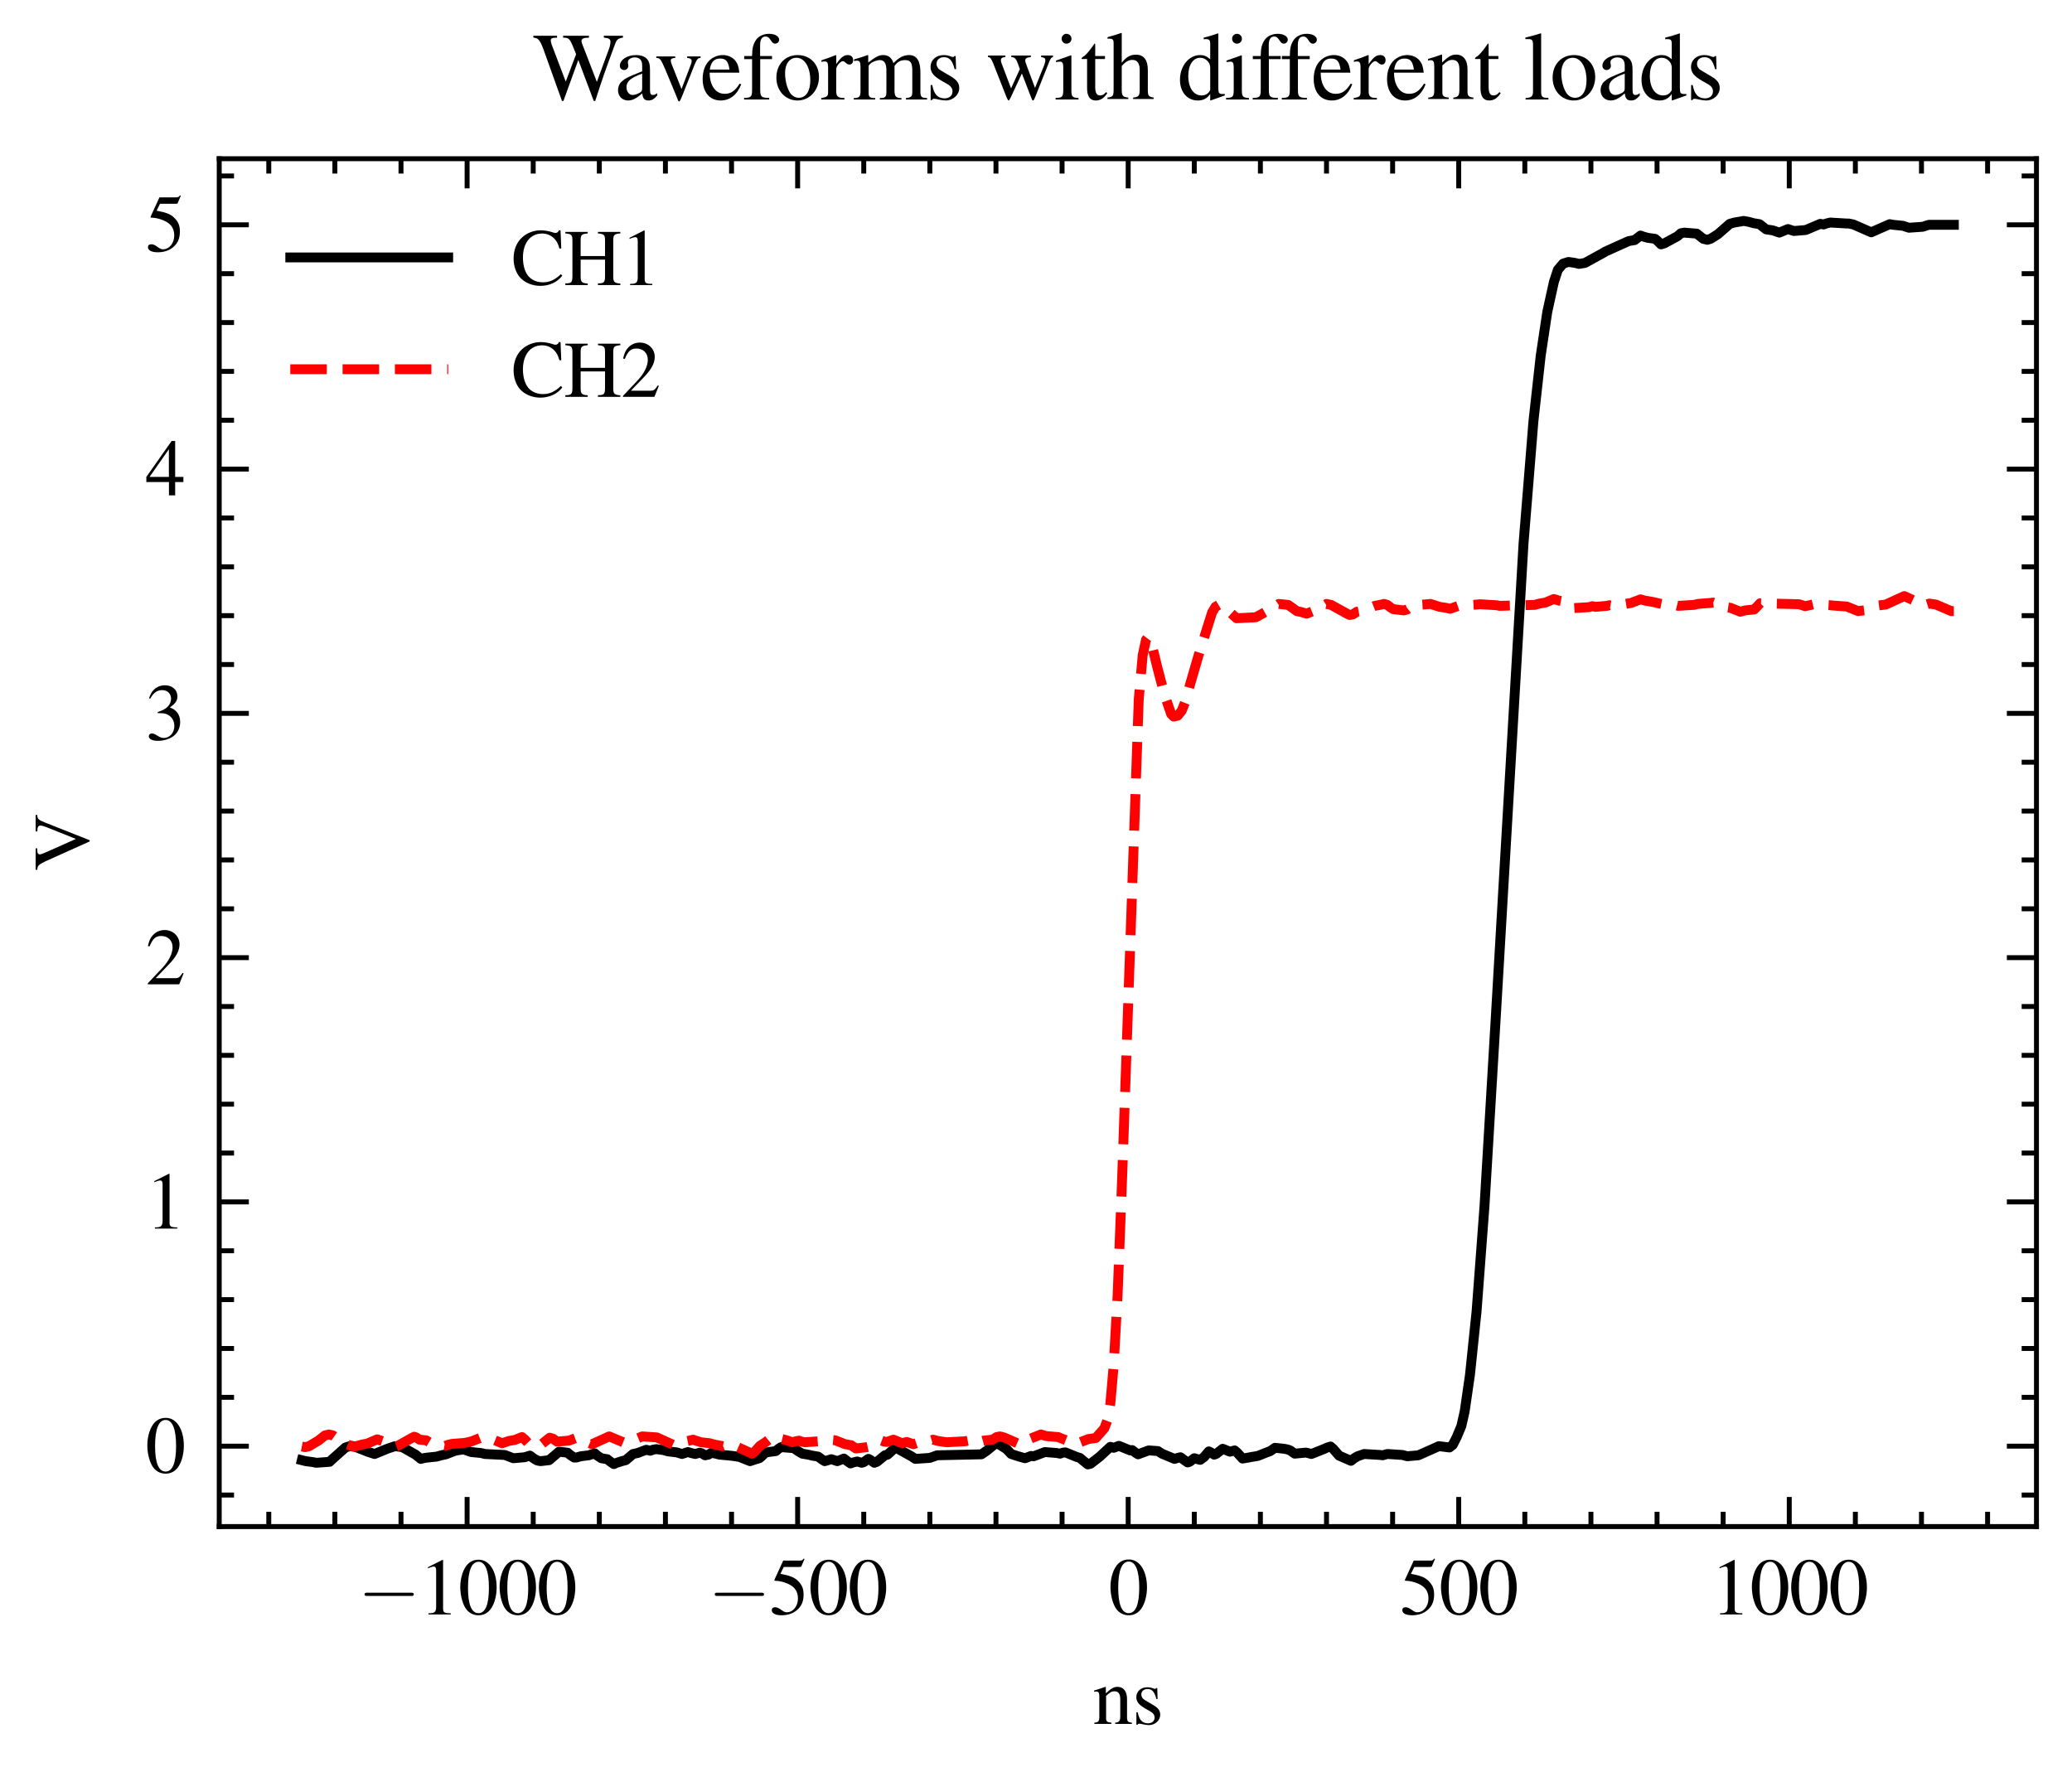 <svg xmlns="http://www.w3.org/2000/svg" xmlns:xlink="http://www.w3.org/1999/xlink" width="279.939" height="240.057" viewBox="0 0 209.954 180.043"><defs><style>*{stroke-linejoin:round;stroke-linecap:butt}</style></defs><g id="figure_1"><path id="patch_1" d="M0 180.043h209.954V0H0z" style="fill:none"/><g id="axes_1"><path id="patch_2" d="M22.214 154.684h184.14v-138.6H22.214z" style="fill:none"/><g id="matplotlib.axis_1"><g id="xtick_1"><g id="line2d_1"><defs><path id="m9c8f0880f3" d="M0 0v-3" style="stroke:#000;stroke-width:.5"/></defs><use xlink:href="#m9c8f0880f3" x="47.331" y="154.684" style="stroke:#000;stroke-width:.5"/></g><g id="line2d_2"><defs><path id="ma56f21abbd" d="M0 0v3" style="stroke:#000;stroke-width:.5"/></defs><use xlink:href="#ma56f21abbd" x="47.331" y="16.084" style="stroke:#000;stroke-width:.5"/></g><g id="text_1" transform="matrix(.08 0 0 -.08 36.264 163.588)"><defs><path id="CMSY10-0" d="M4218 1472c108 0 224 0 224 128s-116 128-224 128H755c-109 0-224 0-224-128s115-128 224-128z" transform="scale(.016)"/><path id="NimbusRomNo9L-Regu-31" d="M1862 4339 710 3757v-90c77 32 148 58 173 71 115 45 224 70 288 70 135 0 192-97 192-303V592c0-213-51-360-153-419-96-57-186-77-455-77V0h1767v96c-506 0-608 64-608 374v3857z" transform="scale(.016)"/><path id="NimbusRomNo9L-Regu-30" d="M1626 4352c-352 0-621-108-858-332-371-359-614-1095-614-1844 0-697 211-1446 512-1804C902 90 1229-64 1600-64c326 0 602 109 832 333 371 352 614 1095 614 1869 0 1312-582 2214-1420 2214m-20-166c538 0 826-723 826-2061 0-1337-282-2022-832-2022S768 788 768 2119c0 1357 288 2067 838 2067" transform="scale(.016)"/></defs><use xlink:href="#CMSY10-0" transform="scale(.996)"/><use xlink:href="#NimbusRomNo9L-Regu-31" transform="matrix(.996 0 0 .996 77.409 0)"/><use xlink:href="#NimbusRomNo9L-Regu-30" transform="matrix(.996 0 0 .996 127.222 0)"/><use xlink:href="#NimbusRomNo9L-Regu-30" transform="matrix(.996 0 0 .996 177.035 0)"/><use xlink:href="#NimbusRomNo9L-Regu-30" transform="matrix(.996 0 0 .996 226.848 0)"/></g></g><g id="xtick_2"><use xlink:href="#m9c8f0880f3" id="line2d_3" x="80.824" y="154.684" style="stroke:#000;stroke-width:.5"/><use xlink:href="#ma56f21abbd" id="line2d_4" x="80.824" y="16.084" style="stroke:#000;stroke-width:.5"/><g id="text_2" transform="matrix(.08 0 0 -.08 71.75 163.588)"><defs><path id="NimbusRomNo9L-Regu-35" d="M1158 3776h1255c102 0 128 13 147 58l243 569-57 45c-96-134-160-166-295-166H1114L416 2759c-6-13-6-19-6-32 0-32 25-51 76-51 205 0 461-45 724-129 736-238 1075-637 1075-1273 0-618-391-1101-890-1101-128 0-237 45-429 187-204 148-352 212-486 212-186 0-275-77-275-238C205 90 506-64 986-64c537 0 998 174 1318 502 294 290 429 656 429 1145 0 463-122 759-442 1080-281 284-646 431-1401 566z" transform="scale(.016)"/></defs><use xlink:href="#CMSY10-0" transform="scale(.996)"/><use xlink:href="#NimbusRomNo9L-Regu-35" transform="matrix(.996 0 0 .996 77.409 0)"/><use xlink:href="#NimbusRomNo9L-Regu-30" transform="matrix(.996 0 0 .996 127.222 0)"/><use xlink:href="#NimbusRomNo9L-Regu-30" transform="matrix(.996 0 0 .996 177.035 0)"/></g></g><g id="xtick_3"><use xlink:href="#m9c8f0880f3" id="line2d_5" x="114.318" y="154.684" style="stroke:#000;stroke-width:.5"/><use xlink:href="#ma56f21abbd" id="line2d_6" x="114.318" y="16.084" style="stroke:#000;stroke-width:.5"/><use xlink:href="#NimbusRomNo9L-Regu-30" id="text_3" transform="matrix(.08 0 0 -.08 112.325 163.588)"/></g><g id="xtick_4"><use xlink:href="#m9c8f0880f3" id="line2d_7" x="147.811" y="154.684" style="stroke:#000;stroke-width:.5"/><use xlink:href="#ma56f21abbd" id="line2d_8" x="147.811" y="16.084" style="stroke:#000;stroke-width:.5"/><g id="text_4" transform="matrix(.08 0 0 -.08 141.833 163.588)"><use xlink:href="#NimbusRomNo9L-Regu-35" transform="scale(.996)"/><use xlink:href="#NimbusRomNo9L-Regu-30" transform="matrix(.996 0 0 .996 49.813 0)"/><use xlink:href="#NimbusRomNo9L-Regu-30" transform="matrix(.996 0 0 .996 99.626 0)"/></g></g><g id="xtick_5"><use xlink:href="#m9c8f0880f3" id="line2d_9" x="181.304" y="154.684" style="stroke:#000;stroke-width:.5"/><use xlink:href="#ma56f21abbd" id="line2d_10" x="181.304" y="16.084" style="stroke:#000;stroke-width:.5"/><g id="text_5" transform="matrix(.08 0 0 -.08 173.334 163.588)"><use xlink:href="#NimbusRomNo9L-Regu-31" transform="scale(.996)"/><use xlink:href="#NimbusRomNo9L-Regu-30" transform="matrix(.996 0 0 .996 49.813 0)"/><use xlink:href="#NimbusRomNo9L-Regu-30" transform="matrix(.996 0 0 .996 99.626 0)"/><use xlink:href="#NimbusRomNo9L-Regu-30" transform="matrix(.996 0 0 .996 149.44 0)"/></g></g><g id="xtick_6"><g id="line2d_11"><defs><path id="mc56df293fc" d="M0 0v-1.5" style="stroke:#000;stroke-width:.5"/></defs><use xlink:href="#mc56df293fc" x="27.235" y="154.684" style="stroke:#000;stroke-width:.5"/></g><g id="line2d_12"><defs><path id="mfb9f661a79" d="M0 0v1.5" style="stroke:#000;stroke-width:.5"/></defs><use xlink:href="#mfb9f661a79" x="27.235" y="16.084" style="stroke:#000;stroke-width:.5"/></g></g><g id="xtick_7"><use xlink:href="#mc56df293fc" id="line2d_13" x="33.934" y="154.684" style="stroke:#000;stroke-width:.5"/><use xlink:href="#mfb9f661a79" id="line2d_14" x="33.934" y="16.084" style="stroke:#000;stroke-width:.5"/></g><g id="xtick_8"><use xlink:href="#mc56df293fc" id="line2d_15" x="40.632" y="154.684" style="stroke:#000;stroke-width:.5"/><use xlink:href="#mfb9f661a79" id="line2d_16" x="40.632" y="16.084" style="stroke:#000;stroke-width:.5"/></g><g id="xtick_9"><use xlink:href="#mc56df293fc" id="line2d_17" x="54.03" y="154.684" style="stroke:#000;stroke-width:.5"/><use xlink:href="#mfb9f661a79" id="line2d_18" x="54.03" y="16.084" style="stroke:#000;stroke-width:.5"/></g><g id="xtick_10"><use xlink:href="#mc56df293fc" id="line2d_19" x="60.728" y="154.684" style="stroke:#000;stroke-width:.5"/><use xlink:href="#mfb9f661a79" id="line2d_20" x="60.728" y="16.084" style="stroke:#000;stroke-width:.5"/></g><g id="xtick_11"><use xlink:href="#mc56df293fc" id="line2d_21" x="67.427" y="154.684" style="stroke:#000;stroke-width:.5"/><use xlink:href="#mfb9f661a79" id="line2d_22" x="67.427" y="16.084" style="stroke:#000;stroke-width:.5"/></g><g id="xtick_12"><use xlink:href="#mc56df293fc" id="line2d_23" x="74.126" y="154.684" style="stroke:#000;stroke-width:.5"/><use xlink:href="#mfb9f661a79" id="line2d_24" x="74.126" y="16.084" style="stroke:#000;stroke-width:.5"/></g><g id="xtick_13"><use xlink:href="#mc56df293fc" id="line2d_25" x="87.523" y="154.684" style="stroke:#000;stroke-width:.5"/><use xlink:href="#mfb9f661a79" id="line2d_26" x="87.523" y="16.084" style="stroke:#000;stroke-width:.5"/></g><g id="xtick_14"><use xlink:href="#mc56df293fc" id="line2d_27" x="94.222" y="154.684" style="stroke:#000;stroke-width:.5"/><use xlink:href="#mfb9f661a79" id="line2d_28" x="94.222" y="16.084" style="stroke:#000;stroke-width:.5"/></g><g id="xtick_15"><use xlink:href="#mc56df293fc" id="line2d_29" x="100.92" y="154.684" style="stroke:#000;stroke-width:.5"/><use xlink:href="#mfb9f661a79" id="line2d_30" x="100.92" y="16.084" style="stroke:#000;stroke-width:.5"/></g><g id="xtick_16"><use xlink:href="#mc56df293fc" id="line2d_31" x="107.619" y="154.684" style="stroke:#000;stroke-width:.5"/><use xlink:href="#mfb9f661a79" id="line2d_32" x="107.619" y="16.084" style="stroke:#000;stroke-width:.5"/></g><g id="xtick_17"><use xlink:href="#mc56df293fc" id="line2d_33" x="121.016" y="154.684" style="stroke:#000;stroke-width:.5"/><use xlink:href="#mfb9f661a79" id="line2d_34" x="121.016" y="16.084" style="stroke:#000;stroke-width:.5"/></g><g id="xtick_18"><use xlink:href="#mc56df293fc" id="line2d_35" x="127.715" y="154.684" style="stroke:#000;stroke-width:.5"/><use xlink:href="#mfb9f661a79" id="line2d_36" x="127.715" y="16.084" style="stroke:#000;stroke-width:.5"/></g><g id="xtick_19"><use xlink:href="#mc56df293fc" id="line2d_37" x="134.414" y="154.684" style="stroke:#000;stroke-width:.5"/><use xlink:href="#mfb9f661a79" id="line2d_38" x="134.414" y="16.084" style="stroke:#000;stroke-width:.5"/></g><g id="xtick_20"><use xlink:href="#mc56df293fc" id="line2d_39" x="141.112" y="154.684" style="stroke:#000;stroke-width:.5"/><use xlink:href="#mfb9f661a79" id="line2d_40" x="141.112" y="16.084" style="stroke:#000;stroke-width:.5"/></g><g id="xtick_21"><use xlink:href="#mc56df293fc" id="line2d_41" x="154.51" y="154.684" style="stroke:#000;stroke-width:.5"/><use xlink:href="#mfb9f661a79" id="line2d_42" x="154.51" y="16.084" style="stroke:#000;stroke-width:.5"/></g><g id="xtick_22"><use xlink:href="#mc56df293fc" id="line2d_43" x="161.208" y="154.684" style="stroke:#000;stroke-width:.5"/><use xlink:href="#mfb9f661a79" id="line2d_44" x="161.208" y="16.084" style="stroke:#000;stroke-width:.5"/></g><g id="xtick_23"><use xlink:href="#mc56df293fc" id="line2d_45" x="167.907" y="154.684" style="stroke:#000;stroke-width:.5"/><use xlink:href="#mfb9f661a79" id="line2d_46" x="167.907" y="16.084" style="stroke:#000;stroke-width:.5"/></g><g id="xtick_24"><use xlink:href="#mc56df293fc" id="line2d_47" x="174.606" y="154.684" style="stroke:#000;stroke-width:.5"/><use xlink:href="#mfb9f661a79" id="line2d_48" x="174.606" y="16.084" style="stroke:#000;stroke-width:.5"/></g><g id="xtick_25"><use xlink:href="#mc56df293fc" id="line2d_49" x="188.003" y="154.684" style="stroke:#000;stroke-width:.5"/><use xlink:href="#mfb9f661a79" id="line2d_50" x="188.003" y="16.084" style="stroke:#000;stroke-width:.5"/></g><g id="xtick_26"><use xlink:href="#mc56df293fc" id="line2d_51" x="194.702" y="154.684" style="stroke:#000;stroke-width:.5"/><use xlink:href="#mfb9f661a79" id="line2d_52" x="194.702" y="16.084" style="stroke:#000;stroke-width:.5"/></g><g id="xtick_27"><use xlink:href="#mc56df293fc" id="line2d_53" x="201.401" y="154.684" style="stroke:#000;stroke-width:.5"/><use xlink:href="#mfb9f661a79" id="line2d_54" x="201.401" y="16.084" style="stroke:#000;stroke-width:.5"/></g><g id="text_6" transform="matrix(.08 0 0 -.08 110.741 174.717)"><defs><path id="NimbusRomNo9L-Regu-6e" d="M102 2579c39 19 103 26 173 26 179 0 237-96 237-410V608c0-365-70-454-397-480V32h1357v96c-326 26-422 102-422 333v1798c307 288 448 365 659 365 313 0 467-198 467-621V666c0-404-83-512-403-538V32h1331v96c-314 32-390 109-390 422v1466c0 602-282 960-756 960-294 0-492-109-928-518v505l-44 13c-314-115-532-186-884-288z" transform="scale(.016)"/><path id="NimbusRomNo9L-Regu-73" d="m2016 2010-26 870h-70l-13-13c-57-45-64-51-89-51-39 0-103 13-173 45-141 54-282 83-448 83-506 0-871-328-871-790 0-358 205-615 749-923l371-211c224-128 333-283 333-481 0-283-205-462-531-462-218 0-416 82-538 221-134 157-192 302-275 662H333V-39h83c45 72 70 87 147 87 58 0 147-13 295-50 179-37 352-62 467-62 493 0 902 372 902 821 0 320-153 532-537 763l-692 410c-179 103-275 264-275 437 0 257 199 436 493 436 365 0 557-220 704-793z" transform="scale(.016)"/></defs><use xlink:href="#NimbusRomNo9L-Regu-6e" transform="scale(.996)"/><use xlink:href="#NimbusRomNo9L-Regu-73" transform="matrix(.996 0 0 .996 49.813 0)"/></g></g><g id="matplotlib.axis_2"><g id="ytick_1"><g id="line2d_55"><defs><path id="mf4bf9b2229" d="M0 0h3" style="stroke:#000;stroke-width:.5"/></defs><use xlink:href="#mf4bf9b2229" x="22.214" y="146.536" style="stroke:#000;stroke-width:.5"/></g><g id="line2d_56"><defs><path id="m54ad0659b1" d="M0 0h-3" style="stroke:#000;stroke-width:.5"/></defs><use xlink:href="#m54ad0659b1" x="206.354" y="146.536" style="stroke:#000;stroke-width:.5"/></g><use xlink:href="#NimbusRomNo9L-Regu-30" id="text_7" transform="matrix(.08 0 0 -.08 14.73 149.238)"/></g><g id="ytick_2"><use xlink:href="#mf4bf9b2229" id="line2d_57" x="22.214" y="121.785" style="stroke:#000;stroke-width:.5"/><use xlink:href="#m54ad0659b1" id="line2d_58" x="206.354" y="121.785" style="stroke:#000;stroke-width:.5"/><use xlink:href="#NimbusRomNo9L-Regu-31" id="text_8" transform="matrix(.08 0 0 -.08 14.73 124.487)"/></g><g id="ytick_3"><use xlink:href="#mf4bf9b2229" id="line2d_59" x="22.214" y="97.034" style="stroke:#000;stroke-width:.5"/><use xlink:href="#m54ad0659b1" id="line2d_60" x="206.354" y="97.034" style="stroke:#000;stroke-width:.5"/><g id="text_9" transform="matrix(.08 0 0 -.08 14.73 99.736)"><defs><path id="NimbusRomNo9L-Regu-32" d="m3040 875-83 32c-237-363-320-421-608-421H819l1075 1123c570 593 820 1078 820 1576 0 638-519 1128-1184 1128-352 0-685-140-922-395-205-218-301-422-410-875l135-32c256 625 486 829 928 829 537 0 902-364 902-900 0-497-294-1090-832-1658L192 77V0h2496z" transform="scale(.016)"/></defs><use xlink:href="#NimbusRomNo9L-Regu-32" transform="scale(.996)"/></g></g><g id="ytick_4"><use xlink:href="#mf4bf9b2229" id="line2d_61" x="22.214" y="72.283" style="stroke:#000;stroke-width:.5"/><use xlink:href="#m54ad0659b1" id="line2d_62" x="206.354" y="72.283" style="stroke:#000;stroke-width:.5"/><g id="text_10" transform="matrix(.08 0 0 -.08 14.73 74.985)"><defs><path id="NimbusRomNo9L-Regu-33" d="M979 2138c378 0 525-13 679-70 396-141 646-506 646-948 0-537-365-953-838-953-173 0-301 45-538 198-192 115-301 160-410 160-147 0-243-89-243-224C275 77 550-64 998-64c493 0 999 167 1300 429 300 263 467 634 467 1063 0 326-103 627-288 825-128 141-250 218-531 339 441 301 601 538 601 884 0 518-409 876-998 876-320 0-602-108-832-313-192-173-288-340-429-724l96-25c262 467 550 678 954 678 416 0 704-281 704-684 0-231-96-461-256-621-192-192-372-288-807-442z" transform="scale(.016)"/></defs><use xlink:href="#NimbusRomNo9L-Regu-33" transform="scale(.996)"/></g></g><g id="ytick_5"><use xlink:href="#mf4bf9b2229" id="line2d_63" x="22.214" y="47.532" style="stroke:#000;stroke-width:.5"/><use xlink:href="#m54ad0659b1" id="line2d_64" x="206.354" y="47.532" style="stroke:#000;stroke-width:.5"/><g id="text_11" transform="matrix(.08 0 0 -.08 14.73 50.233)"><defs><path id="NimbusRomNo9L-Regu-34" d="M3021 1497h-653v2855h-282L77 1497v-409h1798V32h493v1056h653zm-1152 0H333l1536 2201z" transform="scale(.016)"/></defs><use xlink:href="#NimbusRomNo9L-Regu-34" transform="scale(.996)"/></g></g><g id="ytick_6"><use xlink:href="#mf4bf9b2229" id="line2d_65" x="22.214" y="22.78" style="stroke:#000;stroke-width:.5"/><use xlink:href="#m54ad0659b1" id="line2d_66" x="206.354" y="22.78" style="stroke:#000;stroke-width:.5"/><use xlink:href="#NimbusRomNo9L-Regu-35" id="text_12" transform="matrix(.08 0 0 -.08 14.73 25.482)"/></g><g id="ytick_7"><g id="line2d_67"><defs><path id="m6313522c38" d="M0 0h1.5" style="stroke:#000;stroke-width:.5"/></defs><use xlink:href="#m6313522c38" x="22.214" y="151.487" style="stroke:#000;stroke-width:.5"/></g><g id="line2d_68"><defs><path id="m625bf8e7b3" d="M0 0h-1.5" style="stroke:#000;stroke-width:.5"/></defs><use xlink:href="#m625bf8e7b3" x="206.354" y="151.487" style="stroke:#000;stroke-width:.5"/></g></g><g id="ytick_8"><use xlink:href="#m6313522c38" id="line2d_69" x="22.214" y="141.586" style="stroke:#000;stroke-width:.5"/><use xlink:href="#m625bf8e7b3" id="line2d_70" x="206.354" y="141.586" style="stroke:#000;stroke-width:.5"/></g><g id="ytick_9"><use xlink:href="#m6313522c38" id="line2d_71" x="22.214" y="136.636" style="stroke:#000;stroke-width:.5"/><use xlink:href="#m625bf8e7b3" id="line2d_72" x="206.354" y="136.636" style="stroke:#000;stroke-width:.5"/></g><g id="ytick_10"><use xlink:href="#m6313522c38" id="line2d_73" x="22.214" y="131.686" style="stroke:#000;stroke-width:.5"/><use xlink:href="#m625bf8e7b3" id="line2d_74" x="206.354" y="131.686" style="stroke:#000;stroke-width:.5"/></g><g id="ytick_11"><use xlink:href="#m6313522c38" id="line2d_75" x="22.214" y="126.735" style="stroke:#000;stroke-width:.5"/><use xlink:href="#m625bf8e7b3" id="line2d_76" x="206.354" y="126.735" style="stroke:#000;stroke-width:.5"/></g><g id="ytick_12"><use xlink:href="#m6313522c38" id="line2d_77" x="22.214" y="116.835" style="stroke:#000;stroke-width:.5"/><use xlink:href="#m625bf8e7b3" id="line2d_78" x="206.354" y="116.835" style="stroke:#000;stroke-width:.5"/></g><g id="ytick_13"><use xlink:href="#m6313522c38" id="line2d_79" x="22.214" y="111.885" style="stroke:#000;stroke-width:.5"/><use xlink:href="#m625bf8e7b3" id="line2d_80" x="206.354" y="111.885" style="stroke:#000;stroke-width:.5"/></g><g id="ytick_14"><use xlink:href="#m6313522c38" id="line2d_81" x="22.214" y="106.934" style="stroke:#000;stroke-width:.5"/><use xlink:href="#m625bf8e7b3" id="line2d_82" x="206.354" y="106.934" style="stroke:#000;stroke-width:.5"/></g><g id="ytick_15"><use xlink:href="#m6313522c38" id="line2d_83" x="22.214" y="101.984" style="stroke:#000;stroke-width:.5"/><use xlink:href="#m625bf8e7b3" id="line2d_84" x="206.354" y="101.984" style="stroke:#000;stroke-width:.5"/></g><g id="ytick_16"><use xlink:href="#m6313522c38" id="line2d_85" x="22.214" y="92.084" style="stroke:#000;stroke-width:.5"/><use xlink:href="#m625bf8e7b3" id="line2d_86" x="206.354" y="92.084" style="stroke:#000;stroke-width:.5"/></g><g id="ytick_17"><use xlink:href="#m6313522c38" id="line2d_87" x="22.214" y="87.133" style="stroke:#000;stroke-width:.5"/><use xlink:href="#m625bf8e7b3" id="line2d_88" x="206.354" y="87.133" style="stroke:#000;stroke-width:.5"/></g><g id="ytick_18"><use xlink:href="#m6313522c38" id="line2d_89" x="22.214" y="82.183" style="stroke:#000;stroke-width:.5"/><use xlink:href="#m625bf8e7b3" id="line2d_90" x="206.354" y="82.183" style="stroke:#000;stroke-width:.5"/></g><g id="ytick_19"><use xlink:href="#m6313522c38" id="line2d_91" x="22.214" y="77.233" style="stroke:#000;stroke-width:.5"/><use xlink:href="#m625bf8e7b3" id="line2d_92" x="206.354" y="77.233" style="stroke:#000;stroke-width:.5"/></g><g id="ytick_20"><use xlink:href="#m6313522c38" id="line2d_93" x="22.214" y="67.333" style="stroke:#000;stroke-width:.5"/><use xlink:href="#m625bf8e7b3" id="line2d_94" x="206.354" y="67.333" style="stroke:#000;stroke-width:.5"/></g><g id="ytick_21"><use xlink:href="#m6313522c38" id="line2d_95" x="22.214" y="62.382" style="stroke:#000;stroke-width:.5"/><use xlink:href="#m625bf8e7b3" id="line2d_96" x="206.354" y="62.382" style="stroke:#000;stroke-width:.5"/></g><g id="ytick_22"><use xlink:href="#m6313522c38" id="line2d_97" x="22.214" y="57.432" style="stroke:#000;stroke-width:.5"/><use xlink:href="#m625bf8e7b3" id="line2d_98" x="206.354" y="57.432" style="stroke:#000;stroke-width:.5"/></g><g id="ytick_23"><use xlink:href="#m6313522c38" id="line2d_99" x="22.214" y="52.482" style="stroke:#000;stroke-width:.5"/><use xlink:href="#m625bf8e7b3" id="line2d_100" x="206.354" y="52.482" style="stroke:#000;stroke-width:.5"/></g><g id="ytick_24"><use xlink:href="#m6313522c38" id="line2d_101" x="22.214" y="42.581" style="stroke:#000;stroke-width:.5"/><use xlink:href="#m625bf8e7b3" id="line2d_102" x="206.354" y="42.581" style="stroke:#000;stroke-width:.5"/></g><g id="ytick_25"><use xlink:href="#m6313522c38" id="line2d_103" x="22.214" y="37.631" style="stroke:#000;stroke-width:.5"/><use xlink:href="#m625bf8e7b3" id="line2d_104" x="206.354" y="37.631" style="stroke:#000;stroke-width:.5"/></g><g id="ytick_26"><use xlink:href="#m6313522c38" id="line2d_105" x="22.214" y="32.681" style="stroke:#000;stroke-width:.5"/><use xlink:href="#m625bf8e7b3" id="line2d_106" x="206.354" y="32.681" style="stroke:#000;stroke-width:.5"/></g><g id="ytick_27"><use xlink:href="#m6313522c38" id="line2d_107" x="22.214" y="27.731" style="stroke:#000;stroke-width:.5"/><use xlink:href="#m625bf8e7b3" id="line2d_108" x="206.354" y="27.731" style="stroke:#000;stroke-width:.5"/></g><g id="ytick_28"><use xlink:href="#m6313522c38" id="line2d_109" x="22.214" y="17.83" style="stroke:#000;stroke-width:.5"/><use xlink:href="#m625bf8e7b3" id="line2d_110" x="206.354" y="17.83" style="stroke:#000;stroke-width:.5"/></g><g id="text_13" transform="matrix(0 -.08 -.08 0 9.004 88.262)"><defs><path id="NimbusRomNo9L-Regu-56" d="M4461 4231H3149v-135c352 0 467-70 467-250 0-102-45-274-122-466l-940-2347-967 2166c-211 468-262 615-262 711 0 122 89 186 294 186 26 0 96 0 186 13v122H102v-135c314 0 404-89 679-657L2355-64h96l1421 3585c211 505 282 575 589 575z" transform="scale(.016)"/></defs><use xlink:href="#NimbusRomNo9L-Regu-56" transform="scale(.996)"/></g></g><path id="line2d_111" d="m30.584 147.955.402.1.737.098.335.066 1.34-.099.2-.198 1.407-1.254.536-.165.268.033.268.1 1.005.395.268.1.603.197 1.205-.495.268-.099.603-.198.737.1 1.34.758.536.43.402-.1.268-.033.937-.099.47-.132.468-.099.938-.363.603-.099.268-.033.737.264 1.005.1.402.098 2.01.1.87.33 1.139-.1.536-.165.402.297.334.198.335.066.871-.099 1.005-.858.87.1.269.23.402.264h.2l.47-.132.803-.099.603-.198.268.231.402.264.603.1.335.263.335.231.2-.099.604-.198.402-.099.737-.627.468-.099.871-.33.402.1.268-.1.335-.066.737.1.469.131.87.1.537.164.602-.198.335.1.402.098.47-.132.2.066.335.198.335-.066.335-.198.402.1.402.098 1.072.1.268.032.67.1 1.071.428.603-.198.335-.099.201-.165.402-.396.335-.066.737-.099.268-.23.268-.166 1.272.1.536.362.335.198.603.1.402.098.603.1.402.296.268.165.335-.099.335-.099.602.198.67-.264.335.264.335.231.268-.099.402-.099.469.132.201-.066.469-.33.2.1.403.296.268-.099.804-.66.267-.066.804-.726 1.608.891.402.264 1.474-.099.736-.264 4.489-.099.535-.363.804-.66.268-.033.268.1.67.428.469.495.603.198.335.1.469.131.603-.23.268.032.268-.099.87-.33 1.206.1.335.065.268-.099.268-.033 1.139.462.335.1.268.23.535.43.268-.067.603-.462.335-.264 1.072-.99.335.1.536-.199 1.139.462.2-.033.336.264.267.165.268-.099.804-.297.938.066.402.264 1.273.528.335-.099.268-.066.402.297.334.231.201-.066.47-.363.334.1.268.065.402-.297.47-.56.2.098.335.231.2-.066.67-.528.738.297.469-.132.267.231.536.594.603-.099.335-.066.603-.099 1.005-.396.268-.099.469-.33.938.1.334.065.268.1.47.33 1.004-.1h.201l.469.132.268-.099 1.072-.429.2-.099.403-.132.268.231.602.693 1.206.528.335-.264.335-.198.67-.23 1.608.098.268.033.468-.132 1.541.1.47.131 1.138-.099 2.076-.924.804.1.268.032.335-.264.402-.792.469-1.122.335-1.485.536-3.696.67-6.435.804-10.693 1.138-19.042 2.814-48.05 1.005-12.409.736-6.633.67-4.455.67-3.036.402-1.221.536-.627.536-.165.67.099.402.099.603-.1 1.741-.956.335-.198 2.345-1.057.603-.099.602-.462.268.1.47.131.736.1.201.164.402.397.335-.1 1.34-.726.335-.297.335-.066 1.272.1.67.527.402.1.335-.1.737-.462 1.206-1.056.469-.132.602-.099.335-.066.536.1.47.131.602.1.67.527.67.1.67.23.87-.363.603.198 1.206-.099 1.474-.627.335.066.268-.099.402-.099 1.674.1h.201l.47.098 1.808.792 1.875-.825.335.066 1.005.1.603.197 1.407-.099.603-.198h2.545" clip-path="url(#pac4002bfcf)" style="fill:none;stroke:#000;stroke-linecap:square"/><path id="line2d_112" d="m30.584 146.57.335.065.402-.099.938-.56.67-.529.402-.099.402.1.468.33.536.395 1.072.43.402-.1.469-.132.536-.099 1.005-.429.67.231.535.1.335.263.268.165.268-.099 1.474-.825.2-.099.202.066.335.231.67.066.335.198.603.198.67.1.334.065.268-.099.402-.099 1.273-.099.335-.066.402-.099 1.005-.396.268.1.334.065.67.1.804.33.67-.232.603-.099.737-.297.268.231.469.495.469.132.736-.099.335-.264.536-.429.335.1.402.296 1.206-.099.804-.297 1.54.66 1.742-.792 1.407.594.737-.099 1.205-.495 1.474.1 1.809.824 1.005-.396.468-.099.402-.099.268.1.536.164.871.1.469.131.536.1.335.065.268-.099.335-.066.536.1 1.808.824.268-.198.536-.594.603-.396.737-.594.268.1.603.197.402.1.67.23.334-.099.335-.066.268.1.335.065 1.407-.099.603-.198 1.072.1 1.004.395.603.1.47.33.87-.1.268-.033.469-.099.268-.23.402-.265.335-.066.268.1.267.032.67-.23.871.362.47-.132.669.231.603-.198.87-.099.537-.165.468.132.67.1.268.032 1.809-.099.335-.066.268.1.469.131.335-.099.469-.132.937-.099.402-.264.335-.066.402.1 1.675.725.2-.099.537-.396.268-.099 1.071-.429.536.165 1.206.1 1.072.428.335.1.469.131.268-.099.937-.363.737-.099.871-.99.335-.89.268-1.585.335-3.828.402-7.128.469-12.178 1.674-48.248.402-4.489.335-1.55.201-.265.134.1.268.725.536 2.212.737 2.805.67 1.947.268.264.402-.1.402-.494.402-1.023.401-1.485.871-3.004 1.407-4.455.335-.56.335-.199.402.1.268.23 1.139 1.023 1.942-.099 1.876-1.023.469-.33.937.1.47.33.401.296.47.1.535.164 1.206-.495.268-.099.268-.23.268-.166.469.1 1.607.89.268.132.335-.066.402-.264.335-.066.402-.099 1.072-.429.536-.099.402-.099.334.1.335.263.268.165.804.1.268.032.335-.099.335-.264.268-.165 1.474-.099.268-.033.335.1.602.197.67.1.402.098.268-.099.67-.23 1.809-.1.268-.033 1.674.1.335.065 3.55-.099.47-.132.602-.099.871-.363.536.165.536.1.804.66 1.674-.1.335-.099.335.066 1.14-.099.267-.066.335.066.87-.099.403-.099.603-.099.937-.363.47.132.602.1.335.065.402.1.335.065 1.273.1.402.098 1.607-.099.402-.099 1.273-.099.268-.033 1.072.43.67.098 1.004.396.47-.132.937-.099.201-.198.402-.429 3.952.1.603.197.47-.099.401-.099 1.675.1.268.032 1.406.1 1.14.461.87-.099 1.139-.462.804-.099 1.875-.858 2.01.924.536-.165.67.1 1.54.66h.268" clip-path="url(#pac4002bfcf)" style="fill:none;stroke-dasharray:3.7,1.6;stroke-dashoffset:0;stroke:red"/><path id="patch_3" d="M22.214 154.684v-138.6" style="fill:none;stroke:#000;stroke-width:.5;stroke-linejoin:miter;stroke-linecap:square"/><path id="patch_4" d="M206.354 154.684v-138.6" style="fill:none;stroke:#000;stroke-width:.5;stroke-linejoin:miter;stroke-linecap:square"/><path id="patch_5" d="M22.214 154.684h184.14" style="fill:none;stroke:#000;stroke-width:.5;stroke-linejoin:miter;stroke-linecap:square"/><path id="patch_6" d="M22.214 16.084h184.14" style="fill:none;stroke:#000;stroke-width:.5;stroke-linejoin:miter;stroke-linecap:square"/><g id="text_14" transform="matrix(.096 0 0 -.096 53.997 10.084)"><defs><path id="NimbusRomNo9L-Regu-57" d="M5965 4224H4698v-122c326-32 441-102 441-276 0-134-38-302-102-481l-800-2176-845 2189c-13 32-70 173-77 193-57 134-96 256-96 326 0 155 147 219 493 219v128H2003v-128c365 0 429-58 647-572l211-526-685-1810-922 2424c-44 116-70 226-70 297 0 142 90 187 416 187v128H32v-122c326-32 422-147 659-751L1926-96h96l986 2715L4032-96h96c544 1675 608 1855 1306 3743 121 334 192 391 531 455z" transform="scale(.016)"/><path id="NimbusRomNo9L-Regu-61" d="M2829 423c-109-90-186-122-282-122-147 0-192 89-192 371v1248c0 333-32 518-128 672-141 230-416 352-793 352-602 0-1076-314-1076-717 0-147 128-275 276-275 153 0 288 128 288 269 0 25-7 57-13 102-13 58-19 109-19 154 0 173 204 313 460 313 314 0 487-185 487-531v-390c-986-397-1095-448-1370-691-141-128-230-346-230-557 0-403 281-685 672-685 281 0 544 134 934 467 32-333 147-467 410-467 217 0 352 77 576 320zm-992 360c0-199-32-257-167-334-153-90-332-148-467-148-224 0-403 219-403 495v26c0 379 262 611 1037 893z" transform="scale(.016)"/><path id="NimbusRomNo9L-Regu-76" d="M3053 2854h-890v-96c205-19 301-83 301-206 0-64-13-128-38-193L1792 695l-653 1645c-38 91-57 180-57 238 0 116 70 161 294 180v96H122v-102c243 0 288-64 582-728l768-1849c13-38 32-84 51-135 39-116 77-168 115-168 39 0 84 84 180 321l819 2064c185 437 224 482 416 501z" transform="scale(.016)"/><path id="NimbusRomNo9L-Regu-65" d="M2611 1053c-307-489-582-675-992-675-365 0-640 186-825 552-116 244-160 456-173 849h1971c-51 414-115 598-275 802-192 230-487 363-819 363-320 0-621-115-864-333-301-262-474-717-474-1241C160 486 621-64 1357-64c608 0 1088 379 1357 1072zM634 1984c70 495 288 730 678 730s544-179 627-730z" transform="scale(.016)"/><path id="NimbusRomNo9L-Regu-66" d="M1978 2880h-788v731c0 367 122 562 365 562 135 0 224-63 339-246 103-164 180-227 288-227 148 0 269 114 269 259 0 229-281 393-665 393-397 0-736-171-903-461-166-278-217-506-224-1011H134v-205h525V656c0-471-70-547-531-547V0h1664v109c-525 0-595 71-595 552v2014h781z" transform="scale(.016)"/><path id="NimbusRomNo9L-Regu-6f" d="M1600 2944c-832 0-1414-614-1414-1498C186 582 781-64 1587-64c807 0 1421 678 1421 1562 0 838-589 1446-1408 1446m-83-179c537 0 915-615 915-1491 0-724-288-1159-768-1159-250 0-486 154-621 410-179 333-281 781-281 1235 0 608 300 1005 755 1005" transform="scale(.016)"/><path id="NimbusRomNo9L-Regu-72" d="M45 2496c89 19 147 26 224 26 160 0 217-103 217-384V538c0-320-44-365-454-442V0h1536v102c-435 0-544 97-544 463v1448c0 206 275 528 448 528 38 0 96-32 166-96 103-90 173-128 256-128 154 0 250 109 250 288 0 211-134 339-352 339-269 0-454-147-768-601v588l-32 13c-339-141-570-223-947-345z" transform="scale(.016)"/><path id="NimbusRomNo9L-Regu-6d" d="M122 2547c83 19 134 26 204 26 167 0 224-103 224-411V539c0-347-89-443-448-443V0h1421v96c-339 0-435 70-435 322v1816c0 12 51 76 96 121 160 147 435 256 659 256 282 0 423-226 423-679V528c0-361-71-432-436-432V0h1434v96c-365 0-461 109-461 507v1618c192 275 403 390 698 390 365 0 480-173 480-704V557c0-365-51-416-423-461V0h1402v96l-166 19c-192 0-276 115-276 365v1322c0 757-249 1142-742 1142-371 0-698-166-1043-537-115 364-333 537-679 537-281 0-460-90-992-493v480l-44 13c-327-122-544-192-896-288z" transform="scale(.016)"/><path id="NimbusRomNo9L-Regu-77" d="M3654 2912v-96c218-45 282-90 282-198 0-97-38-251-109-424L3251 770l-537 1437c-109 294-109 294-109 379 0 140 70 185 371 230v96H1677v-96c237-26 313-96 441-443 45-121 90-244 128-359L1664 738l-634 1674c-25 64-38 128-38 193 0 134 77 185 294 211v96H134v-96c148-13 199-77 340-404l864-2193c76-193 128-283 166-283 32 0 83 84 160 250l717 1539 582-1513c90-237 115-276 154-276 45 0 77 58 179 315l883 2218c115 270 135 302 263 347v96z" transform="scale(.016)"/><path id="NimbusRomNo9L-Regu-69" d="m1120 2929-992-350v-95l51 6c77 12 160 19 218 19 153 0 211-103 211-384V640c0-461-64-531-506-531V0h1517v96c-422 32-473 95-473 554v2260zM819 4352c-173 0-320-147-320-326s141-327 320-327c186 0 333 141 333 327 0 179-147 326-333 326" transform="scale(.016)"/><path id="NimbusRomNo9L-Regu-74" d="M1632 2880H986v742c0 64-7 84-45 84-45-58-83-116-128-180-243-352-519-659-621-685-70-47-109-93-109-126 0-20 7-33 26-33h339V751c0-539 192-815 570-815 313 0 556 154 768 487l-84 70c-134-160-243-224-384-224-236 0-332 174-332 578v1835h646z" transform="scale(.016)"/><path id="NimbusRomNo9L-Regu-68" d="M1005 2222c269 294 461 402 710 402 320 0 480-229 480-676V684c0-434-64-518-435-556V32h1357v96c-346 64-384 115-384 556v1270c0 671-269 1016-787 1016-378 0-647-154-941-538v1958l-32 19c-218-77-378-128-736-230l-173-51v-102c26 6 45 6 77 6 275 0 326-52 326-327V686c0-449-38-507-409-558V32h1382v96c-371 38-435 115-435 556z" transform="scale(.016)"/><path id="NimbusRomNo9L-Regu-64" d="m2202-64 940 333v96h-147c-230 0-281 70-281 366v3633l-32 13c-308-109-532-173-941-281v-102c51 6 89 6 141 6 236 0 294-64 294-328V2669c-243 205-416 275-672 275-736 0-1331-723-1331-1632C173 493 653-64 1357-64c358 0 601 128 819 429V-45zm-26 717c0-45-45-122-109-192-115-128-275-192-461-192-531 0-883 512-883 1299 0 723 314 1197 800 1197 339 0 653-301 653-640z" transform="scale(.016)"/><path id="NimbusRomNo9L-Regu-6c" d="M122 4000h236c205 0 269-90 269-390V557c0-346-89-429-493-461V0h1511v109c-403 0-480 64-480 419v3843l-26 13c-333-109-576-173-1017-281z" transform="scale(.016)"/></defs><use xlink:href="#NimbusRomNo9L-Regu-57" transform="scale(.996)"/><use xlink:href="#NimbusRomNo9L-Regu-61" transform="matrix(.996 0 0 .996 86.077 0)"/><use xlink:href="#NimbusRomNo9L-Regu-76" transform="matrix(.996 0 0 .996 128.319 0)"/><use xlink:href="#NimbusRomNo9L-Regu-65" transform="matrix(.996 0 0 .996 176.639 0)"/><use xlink:href="#NimbusRomNo9L-Regu-66" transform="matrix(.996 0 0 .996 220.872 0)"/><use xlink:href="#NimbusRomNo9L-Regu-6f" transform="matrix(.996 0 0 .996 254.047 0)"/><use xlink:href="#NimbusRomNo9L-Regu-72" transform="matrix(.996 0 0 .996 303.86 0)"/><use xlink:href="#NimbusRomNo9L-Regu-6d" transform="matrix(.996 0 0 .996 337.036 0)"/><use xlink:href="#NimbusRomNo9L-Regu-73" transform="matrix(.996 0 0 .996 414.544 0)"/><use xlink:href="#NimbusRomNo9L-Regu-77" transform="matrix(.996 0 0 .996 478.205 0)"/><use xlink:href="#NimbusRomNo9L-Regu-69" transform="matrix(.996 0 0 .996 550.135 0)"/><use xlink:href="#NimbusRomNo9L-Regu-74" transform="matrix(.996 0 0 .996 577.83 0)"/><use xlink:href="#NimbusRomNo9L-Regu-68" transform="matrix(.996 0 0 .996 605.525 0)"/><use xlink:href="#NimbusRomNo9L-Regu-64" transform="matrix(.996 0 0 .996 680.245 0)"/><use xlink:href="#NimbusRomNo9L-Regu-69" transform="matrix(.996 0 0 .996 730.058 0)"/><use xlink:href="#NimbusRomNo9L-Regu-66" transform="matrix(.996 0 0 .996 757.753 0)"/><use xlink:href="#NimbusRomNo9L-Regu-66" transform="matrix(.996 0 0 .996 788.438 0)"/><use xlink:href="#NimbusRomNo9L-Regu-65" transform="matrix(.996 0 0 .996 821.613 0)"/><use xlink:href="#NimbusRomNo9L-Regu-72" transform="matrix(.996 0 0 .996 865.846 0)"/><use xlink:href="#NimbusRomNo9L-Regu-65" transform="matrix(.996 0 0 .996 899.022 0)"/><use xlink:href="#NimbusRomNo9L-Regu-6e" transform="matrix(.996 0 0 .996 943.255 0)"/><use xlink:href="#NimbusRomNo9L-Regu-74" transform="matrix(.996 0 0 .996 993.068 0)"/><use xlink:href="#NimbusRomNo9L-Regu-6c" transform="matrix(.996 0 0 .996 1045.67 0)"/><use xlink:href="#NimbusRomNo9L-Regu-6f" transform="matrix(.996 0 0 .996 1073.365 0)"/><use xlink:href="#NimbusRomNo9L-Regu-61" transform="matrix(.996 0 0 .996 1123.178 0)"/><use xlink:href="#NimbusRomNo9L-Regu-64" transform="matrix(.996 0 0 .996 1167.412 0)"/><use xlink:href="#NimbusRomNo9L-Regu-73" transform="matrix(.996 0 0 .996 1217.225 0)"/></g><g id="legend_1"><path id="line2d_113" d="M29.414 26.084h16" style="fill:none;stroke:#000;stroke-linecap:square"/><g id="text_15" transform="matrix(.08 0 0 -.08 51.814 28.884)"><defs><path id="NimbusRomNo9L-Regu-43" d="m3968 2906-58 1446h-134c-38-134-141-211-269-211-57 0-153 19-249 58-314 102-634 153-935 153-525 0-1056-198-1453-550-448-397-691-992-691-1696 0-595 192-1146 519-1510 384-416 972-660 1606-660 723 0 1357 295 1747 813l-115 115c-474-454-896-646-1427-646-403 0-762 128-1037 371-352 314-550 890-550 1600 0 1159 595 1907 1523 1907 365 0 697-134 953-390 205-205 301-384 423-800z" transform="scale(.016)"/><path id="NimbusRomNo9L-Regu-48" d="M1338 2304v1229c0 457 70 526 563 571v120H122v-120c492-45 563-115 563-577V749c0-539-64-615-563-615V0h1779v121c-480 38-563 121-563 578v1323h1939V757c0-546-64-623-563-623V0h1779v121c-480 38-563 121-563 575v2833c0 460 70 530 563 575v120H2714v-120c492-45 563-114 563-571V2304z" transform="scale(.016)"/></defs><use xlink:href="#NimbusRomNo9L-Regu-43" transform="scale(.996)"/><use xlink:href="#NimbusRomNo9L-Regu-48" transform="matrix(.996 0 0 .996 66.45 0)"/><use xlink:href="#NimbusRomNo9L-Regu-31" transform="matrix(.996 0 0 .996 138.38 0)"/></g><path id="line2d_114" d="M29.414 37.41h16" style="fill:none;stroke-dasharray:3.7,1.6;stroke-dashoffset:0;stroke:red"/><g id="text_16" transform="matrix(.08 0 0 -.08 51.814 40.21)"><use xlink:href="#NimbusRomNo9L-Regu-43" transform="scale(.996)"/><use xlink:href="#NimbusRomNo9L-Regu-48" transform="matrix(.996 0 0 .996 66.45 0)"/><use xlink:href="#NimbusRomNo9L-Regu-32" transform="matrix(.996 0 0 .996 138.38 0)"/></g></g></g></g><defs><clipPath id="pac4002bfcf"><path d="M22.214 16.084h184.14v138.6H22.214z"/></clipPath></defs></svg>